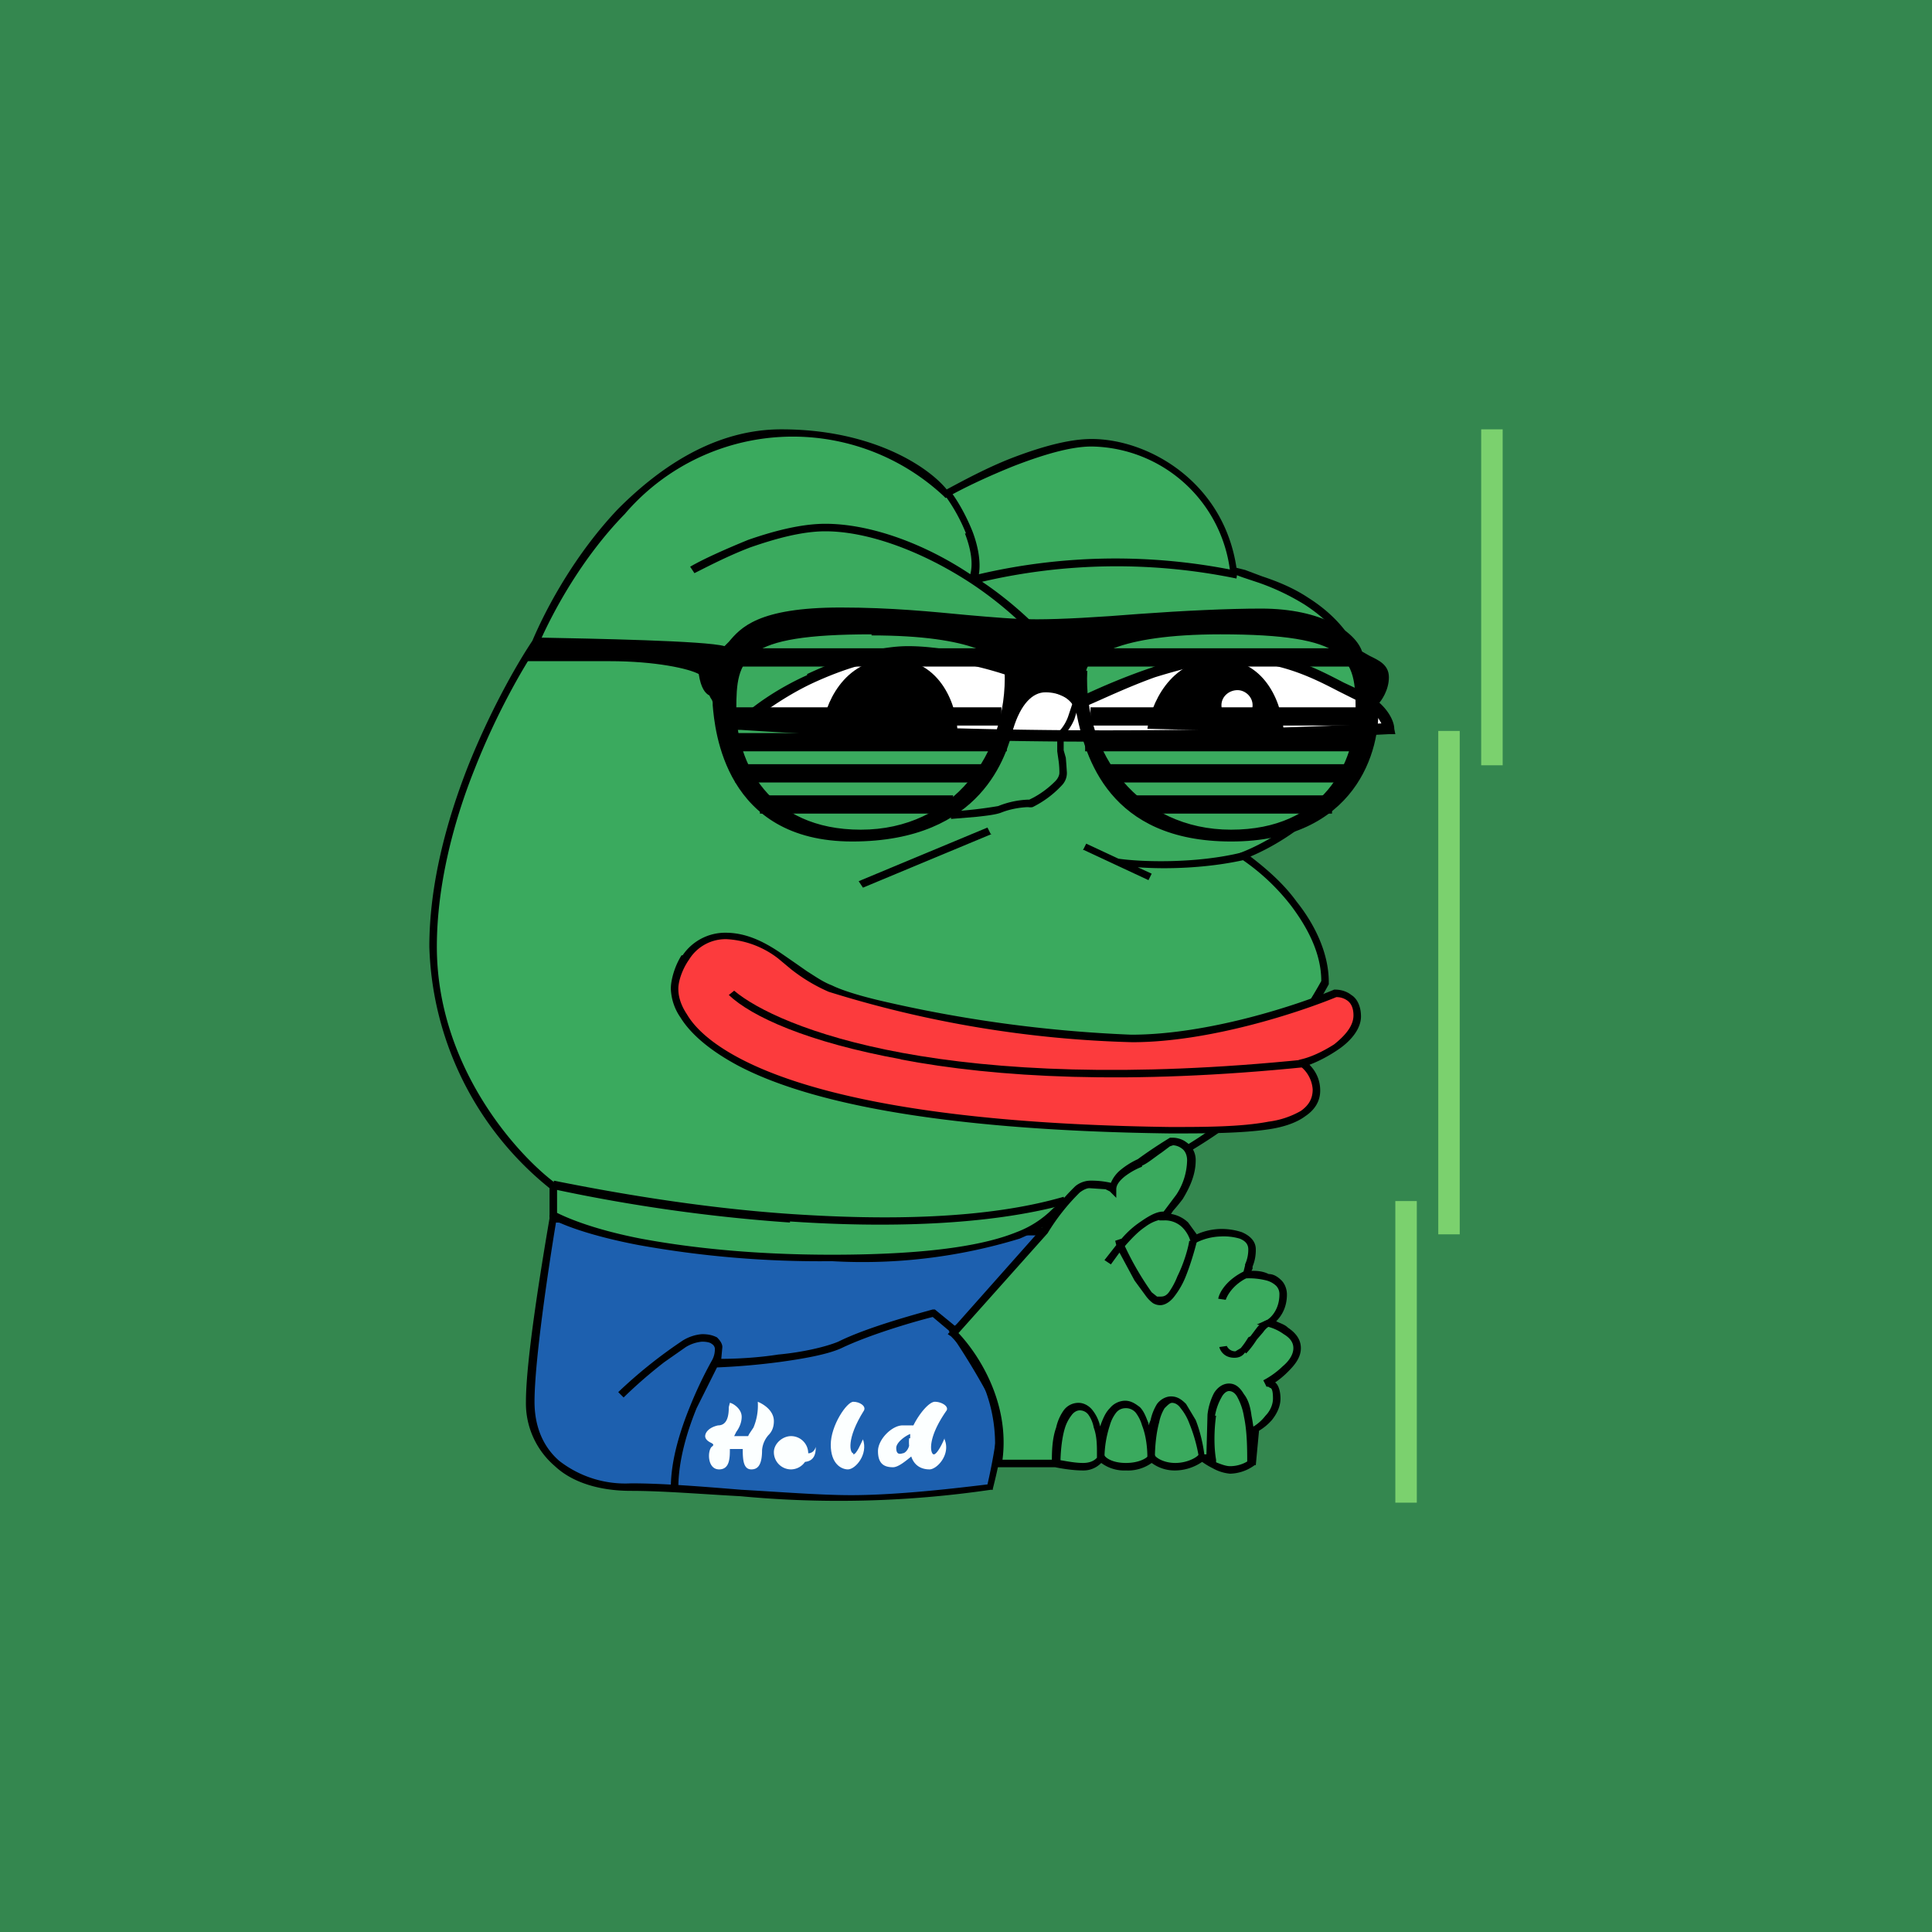 <!-- by TradingView --><svg width="18" height="18" viewBox="0 0 18 18" xmlns="http://www.w3.org/2000/svg"><path fill="#34874F" d="M0 0h18v18H0z"/><path d="M13 11.19h.2V14H13v-2.81ZM13.4 6.81h.2v4.69h-.2V6.81ZM13.8 4h.2v3.13h-.2V4Z" fill="#7BD16E"/><path d="M4.94 13.06c0-.4.14-1.3.21-1.7 1.1.03 3.55.11 4.58.11-.3.46-.69.82-.84.94.15.21.45.69.45.84 0 .15-.08.46-.12.6-.23.04-.82.12-1.29.12-.58 0-1.47-.12-2.05-.12-.59 0-.94-.3-.94-.8Z" fill="#1D60AF"/><path d="M5.12 11.32h.03c1.1.04 3.55.12 4.58.12h.06l-.03.05c-.3.44-.66.79-.83.92a6.68 6.68 0 0 1 .4.66.5.5 0 0 1 .04.18 5.25 5.25 0 0 1-.12.62v.01h-.02a9.75 9.75 0 0 1-2.33.06c-.37-.02-.73-.05-1.02-.05-.3 0-.55-.08-.71-.23a.77.77 0 0 1-.27-.6c0-.4.15-1.3.22-1.71v-.03Zm.06.07c-.07.42-.2 1.29-.2 1.67 0 .23.08.42.23.55a1 1 0 0 0 .67.21c.3 0 .66.03 1.03.06.36.02.73.05 1.02.05.45 0 1.02-.07 1.27-.1a5.24 5.24 0 0 0 .1-.58.45.45 0 0 0-.04-.15 6.63 6.63 0 0 0-.4-.67l-.02-.03.02-.02c.15-.11.5-.44.8-.87-1.05 0-3.39-.08-4.48-.12Z"/><path d="M5.15 11.05v.27c.23.13 1.07.4 2.6.4 1.92 0 2-.4 2.14-.47.36-.06 1.12-.5 1.45-.72.22-.25.74-.89 1-1.38 0-.55-.5-1.01-.76-1.17.38-.15 1.15-.64 1.15-1.42 0-.97-1.09-1.18-1.24-1.25-.1-.8-.8-1.18-1.32-1.18-.42 0-1.08.31-1.35.47-.15-.19-.67-.57-1.54-.57-1.19 0-2.02 1.3-2.29 1.96-.32.47-.95 1.7-.95 2.83 0 1.13.74 1.96 1.11 2.23Z" fill="#3AAA5E"/><path d="M5.82 4.79c-.39.4-.66.89-.8 1.21-.16.24-.4.66-.6 1.17-.2.5-.35 1.09-.35 1.65 0 1.11.74 1.93 1.1 2.2l.02.02v.26c.12.06.37.16.78.24.43.08 1.02.15 1.78.15.96 0 1.45-.1 1.72-.21a.94.94 0 0 0 .34-.22.28.28 0 0 1 .06-.04h.01c.18-.03.45-.15.73-.3.27-.14.54-.3.7-.42.23-.25.73-.87 1-1.36 0-.26-.13-.5-.28-.7a2 2 0 0 0-.47-.44l-.06-.03.07-.03c.18-.07.47-.23.7-.46.24-.23.42-.54.42-.92 0-.47-.26-.75-.54-.93a2.17 2.17 0 0 0-.42-.2l-.15-.05a1.1 1.1 0 0 1-.1-.04h-.02v-.02a1.32 1.32 0 0 0-1.29-1.16c-.2 0-.46.08-.72.18-.25.1-.48.21-.62.29l-.02.01-.02-.02a2.06 2.06 0 0 0-2.97.17Zm-.06-.05c.4-.4.91-.74 1.52-.74.85 0 1.37.35 1.54.56.15-.08.37-.2.6-.29.26-.1.53-.18.75-.18.53 0 1.23.4 1.35 1.2l.08.02.16.06c.12.04.28.1.43.2.3.19.57.5.57 1 0 .4-.2.72-.44.96-.22.22-.48.37-.67.45.13.1.3.24.43.42.16.2.3.47.3.75v.02c-.27.5-.79 1.13-1.01 1.38h-.01c-.17.12-.44.28-.72.43a2.9 2.9 0 0 1-.74.3.25.25 0 0 0-.05.04l-.06.06c-.06.05-.15.1-.29.16a5 5 0 0 1-1.75.21 9.5 9.5 0 0 1-1.8-.15c-.42-.08-.7-.18-.82-.25l-.01-.01v-.27A3 3 0 0 1 4 8.82c0-.58.16-1.17.36-1.68.2-.5.44-.93.6-1.17.14-.33.41-.82.8-1.23Z"/><path d="M9.83 13.63H9.3a1.47 1.47 0 0 0-.42-1.2l.85-.96c.08-.14.29-.43.42-.43.17 0 .18 0 .22.04 0-.11.17-.2.25-.24.1-.07.28-.2.31-.2.05 0 .17.04.17.17 0 .26-.22.47-.25.53.17 0 .26.14.28.2a.57.57 0 0 1 .24-.06c.11 0 .3.03.3.16 0 .14-.06.17-.06.23.07 0 .35 0 .35.2a.3.3 0 0 1-.14.26c.09.02.26.09.26.23s-.2.28-.29.33c.04-.02.1 0 .1.14 0 .15-.13.25-.2.28l-.02.32a.37.37 0 0 1-.2.06.52.52 0 0 1-.27-.11.4.4 0 0 1-.25.09.3.3 0 0 1-.22-.09c-.02.03-.1.09-.24.09-.14 0-.21-.06-.23-.09-.01.03-.06.09-.17.09-.1 0-.21-.03-.26-.04Z" fill="#3AAA5E"/><path d="M10.9 10.6h.03c.03 0 .08.01.12.04a.2.2 0 0 1 .09.17c0 .14-.06.26-.12.36a1.7 1.7 0 0 1-.09.11l-.02.03a.3.3 0 0 1 .16.08l.08.11a.57.57 0 0 1 .22-.05.6.6 0 0 1 .2.03c.07.03.13.08.13.16a.4.4 0 0 1-.03.16v.02l-.01.02c.04 0 .1 0 .16.03.05 0 .09.03.12.06s.05.08.05.13c0 .12-.05.2-.1.25.04.02.08.03.11.06.06.04.12.1.12.19s-.06.16-.12.22a.81.81 0 0 1-.12.1c.03.02.05.08.05.15 0 .08-.04.15-.08.2a.5.5 0 0 1-.12.1l-.03.32h-.01a.4.4 0 0 1-.23.08.4.4 0 0 1-.16-.05.72.72 0 0 1-.1-.06.45.45 0 0 1-.25.08.36.36 0 0 1-.22-.07.38.38 0 0 1-.24.07.36.36 0 0 1-.23-.07.23.23 0 0 1-.17.07c-.1 0-.21-.02-.26-.03h-.57v-.04a1.43 1.43 0 0 0-.4-1.18l-.03-.02.87-.98a2.02 2.02 0 0 1 .32-.4.23.23 0 0 1 .13-.05.82.82 0 0 1 .2.02.31.31 0 0 1 .09-.12.73.73 0 0 1 .16-.1 4.32 4.32 0 0 1 .3-.2Zm-.08.14c-.06.04-.13.1-.18.12v.01a.66.66 0 0 0-.16.09c-.05.04-.08.08-.08.12v.08l-.06-.06-.02-.01-.02-.01-.15-.01c-.02 0-.05.01-.09.04a1.95 1.95 0 0 0-.3.38l-.83.93c.18.19.48.64.41 1.18h.5c.04 0 .15.03.25.03s.13-.05.14-.06l.02-.07.04.06c.01.02.07.07.2.07s.2-.05.21-.07l.03-.04.03.04c.01.02.08.07.19.07s.2-.05.22-.08l.03-.02.02.02.1.07c.05.02.1.04.14.04.08 0 .14-.03.17-.05l.03-.32h.02a.42.42 0 0 0 .11-.1c.04-.04.07-.1.07-.16 0-.07-.01-.1-.03-.1a.03.03 0 0 0-.03-.01l-.03-.06a.78.78 0 0 0 .18-.13c.06-.05.1-.11.1-.17 0-.06-.04-.1-.09-.13a.44.44 0 0 0-.15-.07l-.1-.02.09-.04c.04-.02.12-.1.12-.24a.11.11 0 0 0-.03-.08.21.21 0 0 0-.09-.05.67.67 0 0 0-.19-.02h-.03v-.04l.02-.08v-.01a.33.33 0 0 0 .03-.14c0-.05-.03-.08-.08-.1a.53.53 0 0 0-.18-.02.54.54 0 0 0-.23.06l-.03.02-.02-.04a.3.3 0 0 0-.07-.12.23.23 0 0 0-.17-.07h-.05l.02-.05.02-.03.03-.04.09-.12a.6.6 0 0 0 .1-.32c0-.05-.02-.09-.05-.11a.15.15 0 0 0-.08-.03l-.03.01-.08.06Z"/><path d="M7.95 13.55c.03 0 .07-.1.09-.14.05.14-.07.28-.14.28-.06 0-.16-.05-.16-.23s.15-.4.21-.4.12.04.1.08c-.17.27-.13.4-.1.4Z" fill="#FCFFFF"/><path fill-rule="evenodd" d="M8.8 13.4c-.02.05-.07.15-.1.15s-.07-.14.12-.41c.02-.04-.05-.08-.11-.08-.05 0-.14.1-.2.22h-.1c-.1 0-.23.13-.23.24 0 .12.06.15.14.15.05 0 .12-.06.17-.1.03.09.1.12.17.12s.2-.14.14-.28Zm-.32 0v-.04c-.05.02-.13.08-.13.13 0 .06.03.06.06.05.02 0 .05-.03.06-.07a.44.44 0 0 1 0-.07Z" fill="#FCFFFF"/><path d="M9.79 6.85c-.94 0-2.37-.07-2.89-.1.23-.23.97-.68 1.56-.68.59 0 1.35.3 1.66.46.28-.14.94-.42 1.37-.42.54 0 .89.24 1.16.37.22.1.29.25.3.31-.67.02-2.22.06-3.16.06Z" fill="#fff"/><path d="M7.52 6.28c.3-.14.64-.26.94-.26.3 0 .65.08.95.18.3.09.55.2.7.27.15-.07.38-.17.62-.25.25-.1.53-.16.76-.16.46 0 .78.17 1.03.3l.15.07c.24.11.32.28.32.36l.01.05h-.06A51.39 51.39 0 0 1 6.9 6.8h-.11l.08-.08c.11-.12.36-.3.65-.43Zm-.49.42a51.3 51.3 0 0 0 5.84.04.48.48 0 0 0-.24-.22l-.16-.08c-.25-.13-.55-.28-.98-.28-.2 0-.47.07-.73.15-.25.09-.48.2-.62.26l-.02.02-.03-.02a5.31 5.31 0 0 0-.71-.28c-.3-.1-.63-.16-.92-.16-.28 0-.6.1-.9.24-.21.1-.4.23-.53.33ZM11.33 13.19c-.02.14-.02.3 0 .41v.05l-.16-.04v-.03a1.46 1.46 0 0 0-.09-.32.49.49 0 0 0-.08-.14c-.02-.03-.05-.05-.08-.05-.02 0-.04.02-.07.05a.4.4 0 0 0-.05.13c-.03.11-.04.24-.04.33h-.07c0-.08-.01-.2-.05-.3a.35.35 0 0 0-.06-.12.12.12 0 0 0-.1-.04.11.11 0 0 0-.08.04.34.34 0 0 0-.06.12 1 1 0 0 0-.05.3h-.07v-.04c0-.07 0-.16-.03-.24a.3.3 0 0 0-.05-.12.1.1 0 0 0-.08-.04c-.03 0-.06.02-.08.05a.37.37 0 0 0-.06.12c-.03.1-.04.24-.04.32H9.8c0-.09 0-.22.04-.33a.44.44 0 0 1 .07-.16.17.17 0 0 1 .14-.07c.05 0 .1.03.13.07a.37.37 0 0 1 .07.15l.01-.03c.02-.05.04-.1.08-.14a.19.19 0 0 1 .14-.07c.06 0 .1.03.14.06.04.04.06.1.08.15v.02l.02-.05a.47.47 0 0 1 .06-.15c.03-.04.08-.07.13-.07.06 0 .1.03.14.07l.09.15c.04.1.07.23.08.32h.02l.01-.37a.58.58 0 0 1 .06-.2c.03-.05.08-.09.14-.09.07 0 .11.05.14.1.04.05.06.12.07.2.03.15.04.32.03.44h-.07c0-.12 0-.29-.03-.43a.57.57 0 0 0-.06-.18c-.02-.04-.05-.06-.08-.06-.02 0-.05.02-.07.06a.52.52 0 0 0-.06.17ZM11.6 12.6c-.02.03-.05.05-.1.05-.09 0-.13-.06-.14-.1l.07-.01s.02.05.08.05l.05-.03a.76.76 0 0 0 .07-.1l.02-.01.06-.08a.24.24 0 0 1 .09-.07l.02.06a.18.18 0 0 0-.05.05l-.06.07-.02.03a.82.82 0 0 1-.08.1ZM10.63 11.38c.1-.07.17-.1.23-.09l-.01.07c-.03 0-.1.01-.18.07-.06.04-.12.1-.19.18a2.75 2.75 0 0 0 .25.43l.05.04h.03c.02 0 .05 0 .08-.04a.7.7 0 0 0 .08-.15c.06-.12.1-.26.11-.33l.07.01c-.02.08-.06.22-.11.34a.76.76 0 0 1-.1.17c-.03.04-.08.08-.13.08a.13.13 0 0 1-.07-.02.32.32 0 0 1-.06-.06l-.11-.15-.14-.26-.08.11-.06-.04.11-.14-.01-.04.06-.02c.06-.07.12-.12.18-.16ZM11.63 11.9c-.15.07-.2.18-.21.21l-.07-.01c.01-.06.08-.18.25-.26l.03.06Z"/><path d="M10.05 6.53v.04l-.04.13a.48.48 0 0 1-.08.13l-.02.06v.1l.02.07a5.9 5.9 0 0 1 .01.14c0 .05-.02.09-.05.12a.94.94 0 0 1-.27.2.12.12 0 0 1-.04 0c-.04 0-.15.01-.25.05-.05.02-.14.03-.23.04l-.24.02v-.07a3.97 3.97 0 0 0 .44-.05.82.82 0 0 1 .28-.06h.01l.04-.02a.87.87 0 0 0 .2-.15c.03-.03.04-.06.04-.08a.8.8 0 0 0-.01-.13L9.85 7v-.1c0-.04 0-.08.03-.1a.41.41 0 0 0 .07-.12l.04-.12-.01-.03a1.73 1.73 0 0 0-.16-.22l.05-.04a1.8 1.8 0 0 1 .17.23l.01.04ZM9 4.97a1.61 1.61 0 0 0-.2-.36l.05-.04c.07.09.15.23.21.38.05.13.08.28.06.4a5.6 5.6 0 0 1 2.41-.03l-.01.07a5.53 5.53 0 0 0-2.37.03c.18.12.36.27.52.43l-.06.05a3.46 3.46 0 0 0-.57-.47c-.46-.3-.96-.48-1.35-.48-.22 0-.47.07-.7.15-.21.08-.4.18-.52.24l-.04-.06c.12-.07.32-.16.54-.25.23-.08.49-.15.72-.15.4 0 .9.17 1.35.47.03-.11 0-.25-.05-.38ZM9.24 7.77l-1.2.5L8 8.21l1.2-.5.03.06Zm.85.15.03-.06.3.14c.2.03.72.05 1.16-.06l.02.07c-.35.08-.74.09-1 .07l.13.06-.03.06-.6-.28ZM7.36 11.39a15.7 15.7 0 0 1-2.2-.31V11c.5.1 1.32.25 2.2.31.89.06 1.83.05 2.55-.16l.02.07c-.73.2-1.69.22-2.57.16ZM8.71 12.2l.22.18-.05.05-.19-.16c-.2.05-.6.17-.85.29-.13.06-.36.1-.58.13a6.47 6.47 0 0 1-.58.05l-.19.38c-.09.22-.17.49-.17.74h-.07c0-.26.09-.54.18-.76a3.82 3.82 0 0 1 .2-.42.21.21 0 0 0 .03-.12.06.06 0 0 0-.03-.04c-.01-.01-.04-.02-.09-.02a.35.35 0 0 0-.15.05l-.2.14a4.4 4.4 0 0 0-.38.33l-.05-.05a4.46 4.46 0 0 1 .6-.48.4.4 0 0 1 .18-.06c.06 0 .1.01.14.03.03.03.05.06.05.09l-.01.11c.14 0 .34-.01.53-.04.22-.02.44-.07.56-.12.26-.13.7-.25.88-.3h.02Z"/><path d="M10.54 9.67c.73 0 1.57-.28 1.9-.42.07 0 .2.04.2.21 0 .24-.34.4-.5.44.04.03.13.13.13.26 0 .37-.72.37-1.37.37-4.53-.06-4.61-1.18-4.61-1.32 0-.13.1-.49.48-.49.37 0 .64.35.96.5.33.14 1.91.45 2.81.45Z" fill="#FC3B3D"/><path d="M6.36 8.9a.48.48 0 0 1 .4-.21c.2 0 .37.09.53.2l.13.09.1.07c.08.05.15.1.23.13.08.04.23.09.44.14a12.47 12.47 0 0 0 2.35.32c.72 0 1.56-.28 1.89-.42h.01c.04 0 .1.01.15.05.05.03.09.1.09.2 0 .12-.1.23-.2.3-.1.07-.2.12-.28.15.05.05.1.13.1.24 0 .1-.05.18-.14.24-.08.06-.2.1-.33.12-.26.04-.6.04-.93.04-2.27-.03-3.43-.32-4.02-.63-.3-.16-.46-.32-.54-.45a.5.5 0 0 1-.09-.27c0-.07.03-.2.1-.31Zm.06.04c-.07.1-.1.21-.1.27 0 .03 0 .12.08.24.07.12.22.27.51.42.58.3 1.73.6 3.99.63.32 0 .66 0 .92-.05a.81.81 0 0 0 .3-.1c.07-.05.11-.11.11-.2a.3.3 0 0 0-.12-.22l-.05-.04.06-.02c.09-.02.2-.07.31-.14.1-.08.18-.17.18-.27 0-.08-.03-.12-.06-.14a.17.17 0 0 0-.1-.03c-.34.14-1.18.42-1.9.42a10.38 10.38 0 0 1-2.83-.47 1.6 1.6 0 0 1-.35-.21l-.12-.1a.86.86 0 0 0-.48-.18.4.4 0 0 0-.35.19Z"/><path d="M8.4 9.87c-.88-.16-1.4-.4-1.61-.6l.05-.04c.2.17.7.42 1.57.58.87.16 2.1.23 3.76.06l.01.07c-1.66.17-2.9.1-3.79-.07ZM6.85 6.04h2.62v.17H6.85v-.17ZM6.76 6.83h2.62V7H6.76v-.17ZM6.85 7.12h2.36v.17H6.85v-.17ZM7.08 7.41h1.8v.17h-1.8v-.17ZM12.64 6.04h-2.62v.17h2.62v-.17ZM12.73 6.83h-2.62V7h2.62v-.17ZM12.64 7.12H10.3v.17h2.35v-.17ZM12.41 7.41h-1.84v.17h1.84v-.17Z"/><path d="M6.75 6.02c-.17-.05-1.23-.07-1.74-.08l-.13.22h.8c.43 0 .74.07.83.12.02.13.06.18.1.2.01.03.03.04.03.07v.02c.02.23.11 1.27 1.3 1.27 1.22 0 1.44-.82 1.5-1.05.07-.23.18-.34.3-.34.13 0 .26.06.29.2.08.4.3 1.19 1.44 1.19 1.16 0 1.4-.85 1.37-1.28.03-.03.1-.13.1-.25s-.1-.16-.18-.2l-.07-.04c-.06-.18-.37-.4-.94-.4-.3 0-.73.02-1.14.05-.37.03-.72.05-.95.05-.2 0-.42-.02-.65-.04-.32-.03-.7-.07-1.18-.07-.77 0-.93.19-1.04.32l-.04.04Zm1.37-.1c.96 0 1.22.21 1.24.33.03.77-.48 1.48-1.34 1.48-.86 0-1.16-.63-1.16-1.12 0-.48.05-.7 1.26-.7Zm2 .33c.02-.12.28-.34 1.25-.34 1.2 0 1.26.22 1.26.7 0 .5-.3 1.12-1.16 1.12-.86 0-1.38-.71-1.34-1.48Z"/><path d="M8.31 6.14c-.46 0-.63.44-.65.65l1.26.03c0-.23-.15-.68-.6-.68ZM11.35 6.14c-.46 0-.63.44-.66.65l1.27.03c-.01-.23-.15-.68-.61-.68Z"/><path d="M11.67 6.57c0 .08-.07.14-.14.14a.14.14 0 0 1-.15-.14c0-.08.07-.14.15-.14.07 0 .14.06.14.14Z" fill="#fff"/><path d="M6.7 6.59h2.63v.17H6.71v-.17ZM12.78 6.59h-2.62v.17h2.62v-.17Z"/><path d="M7.02 13.3a.53.53 0 0 0 .04-.24c.05.02.15.08.15.18 0 .06-.02.1-.05.13a.24.24 0 0 0-.06.14c0 .14-.04.18-.1.18-.07 0-.08-.08-.08-.18v-.01H6.8c0 .08 0 .19-.1.19-.11 0-.11-.17-.07-.21.03-.02.01-.03-.01-.04-.02-.01-.05-.03-.05-.06s.03-.08.12-.1c.09 0 .1-.1.1-.17l.01-.04c.02 0 .11.05.11.13 0 .05-.02.1-.05.14l-.02.04h.13l.01-.02.04-.06ZM7.5 13.62a.16.16 0 0 1-.13.07.16.16 0 0 1-.16-.16c0-.08.08-.15.16-.15a.16.16 0 0 1 .16.16c.03 0 .06-.02.07-.06 0 .04 0 .13-.1.14Zm-.08-.09c0 .03-.02.04-.05.04a.04.04 0 0 1-.04-.04c0-.02.02-.04.04-.04.03 0 .05.02.05.04Z" fill="#FCFFFF"/></svg>